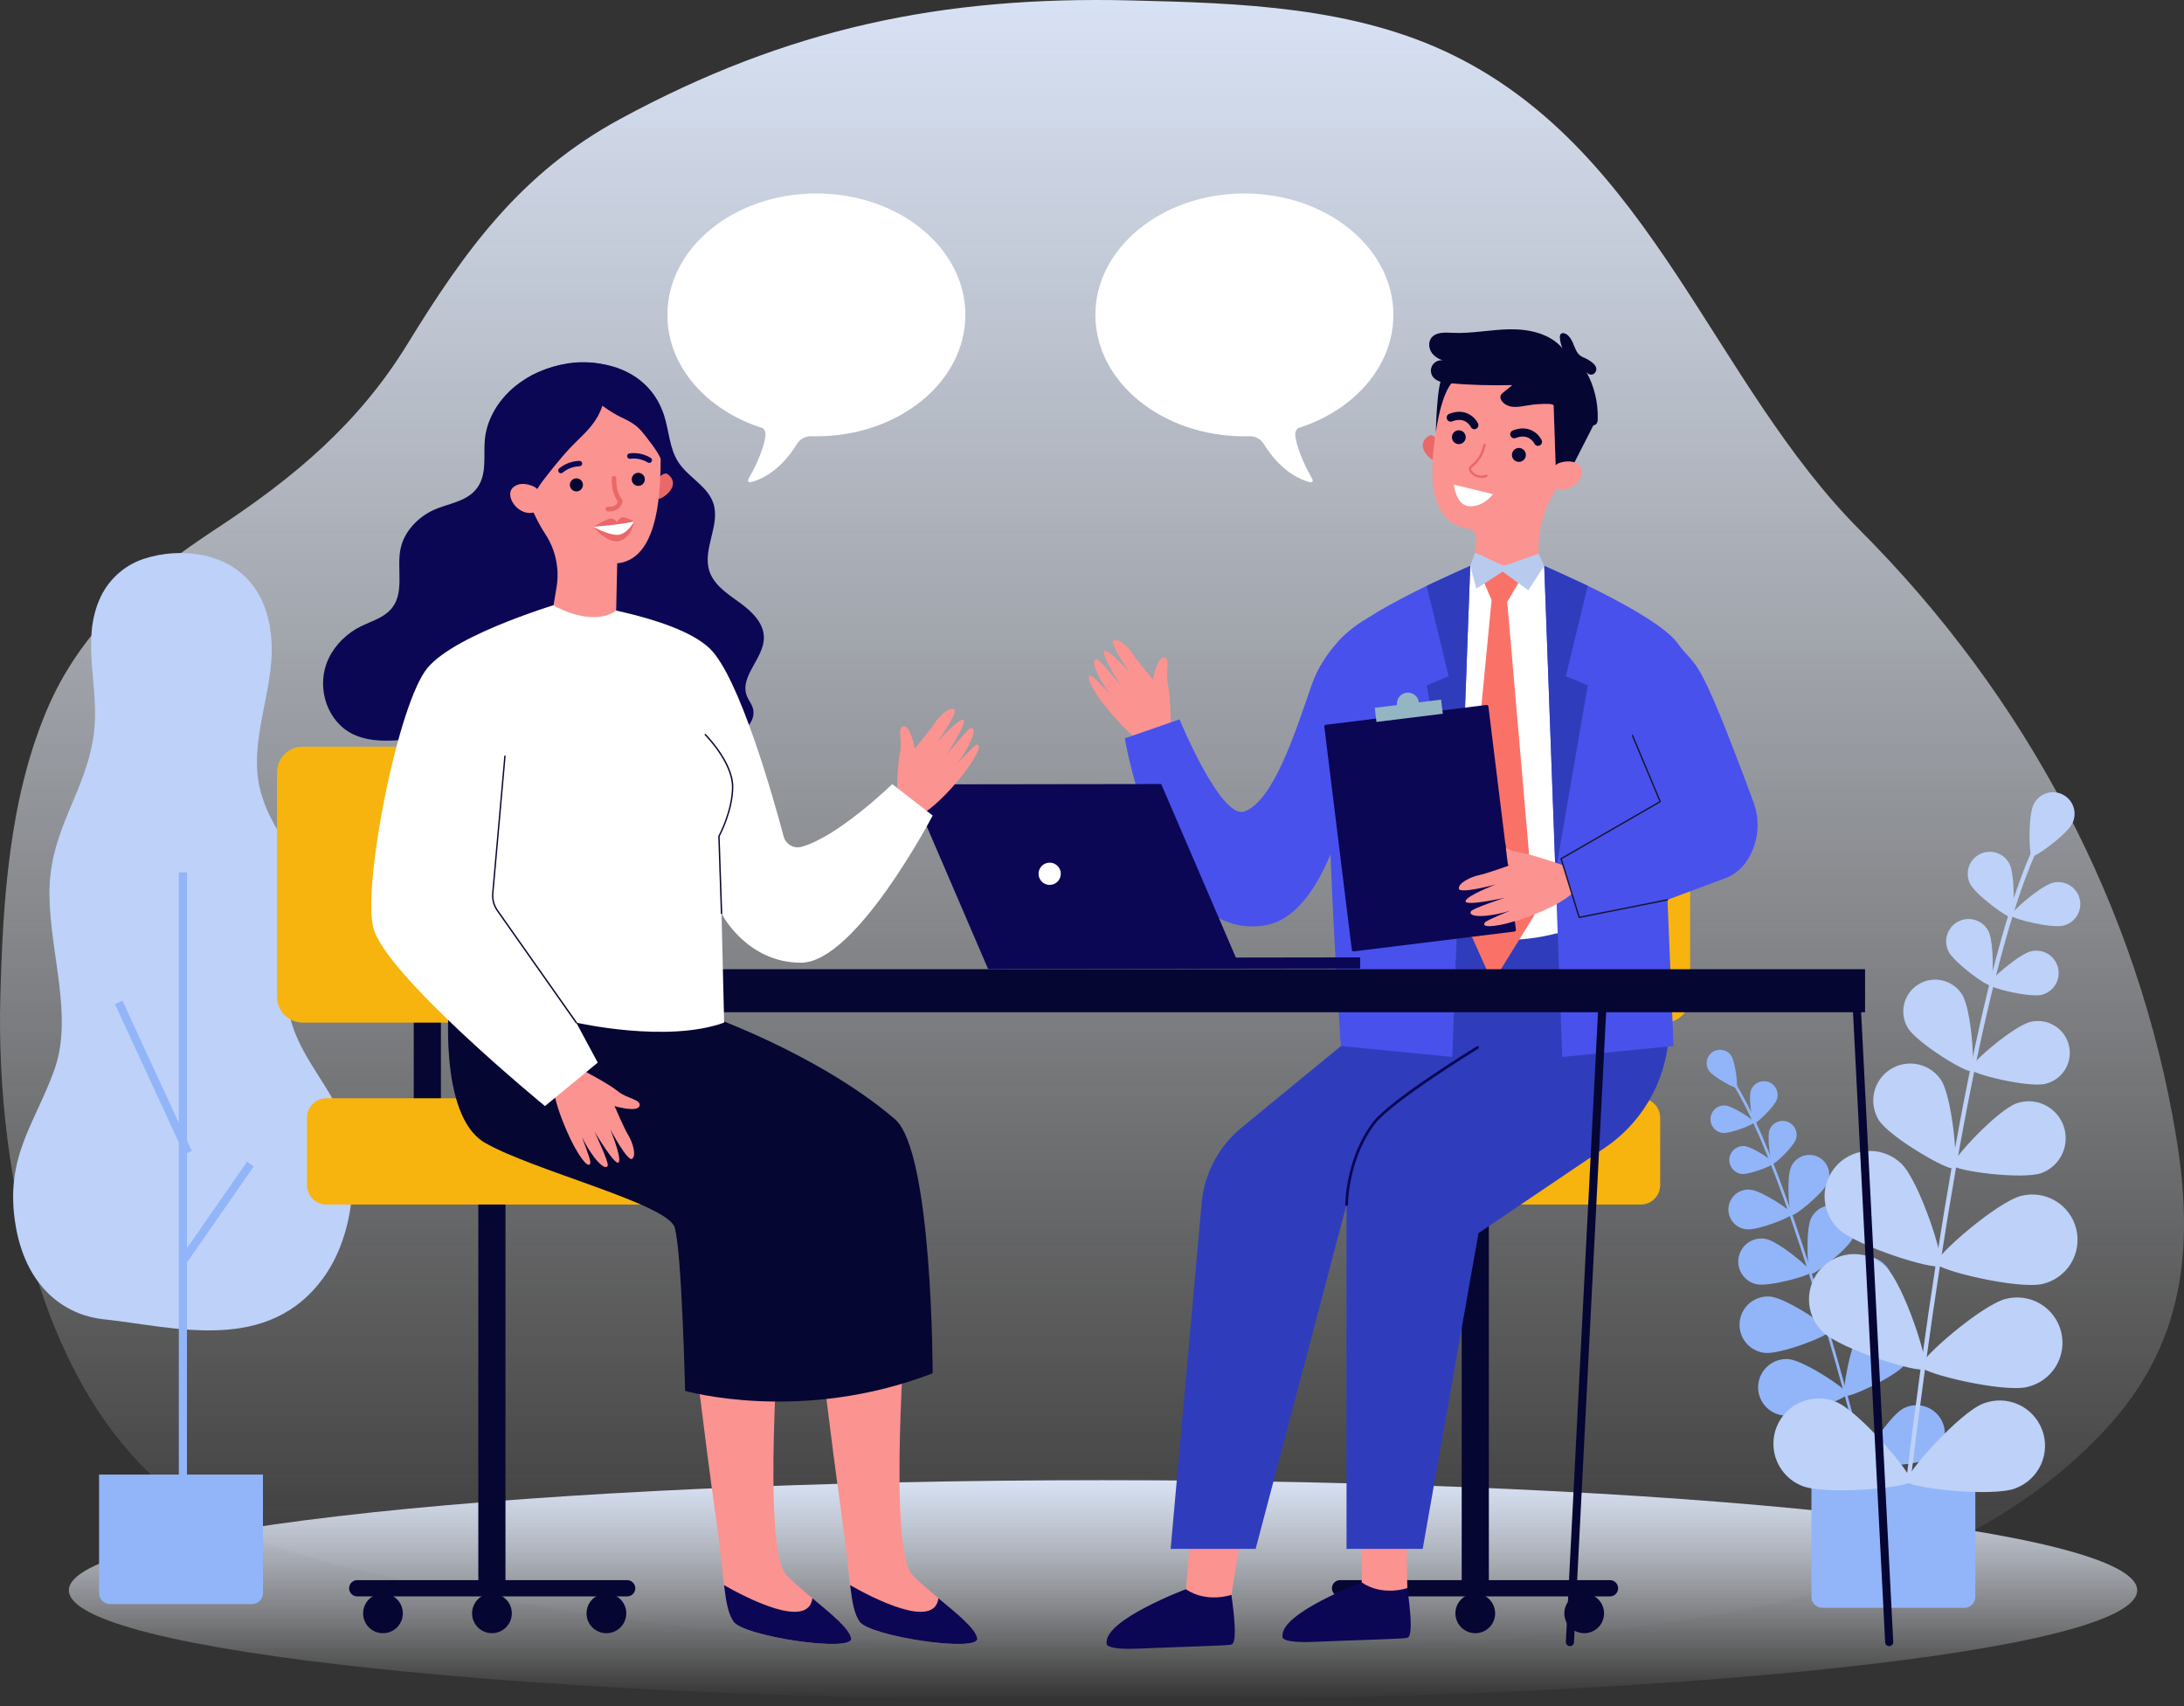 <svg width="320" height="250" viewBox="0 0 320 250" fill="none" xmlns="http://www.w3.org/2000/svg">
<rect x="0" y="0" width="320" height="250" fill="#333333" stroke="none"/>
<g clip-path="url(#clip0)">
<path d="M293.258 221.9C298.793 218.475 303.905 214.39 308.453 209.505C319.97 197.137 321.562 183.11 318.869 166.664C313.334 132.84 296.711 101.943 272.605 77.774C250.948 56.062 242.126 22.485 212.97 8.111C198.502 0.976 181.791 0.449 165.666 0.061C138.059 -0.605 115.363 4.152 90.859 17.44C76.326 25.322 68.147 36.642 59.664 50.466C52.552 62.057 43.107 69.959 31.833 77.378C21.089 84.442 11.859 92.096 6.78 104.233C1.312 117.27 0.42 132.151 0.047 146.119C-0.634 171.62 6.056 208.507 30.478 222.249C37.457 226.174 45.27 228.352 53.066 230.182C108.582 243.221 170.431 244.065 227.077 239.592C249.39 237.831 273.84 233.938 293.258 221.9Z" fill="url(#paint0_linear)"/>
<path d="M161.616 249.172C245.302 249.172 313.142 241.946 313.142 233.033C313.142 224.12 245.302 216.895 161.616 216.895C77.93 216.895 10.09 224.12 10.09 233.033C10.09 241.946 77.93 249.172 161.616 249.172Z" fill="url(#paint1_linear)"/>
<path d="M29.752 81.359C34.757 82.393 39.265 86.009 39.778 93.872C40.264 101.315 36.199 108.684 38.209 116.058C40.273 123.626 46.164 126.214 44.012 135.577C43.248 138.911 42.014 142.161 42.075 145.661C42.206 152.995 47.329 157.474 49.831 163.229C53.061 170.661 51.871 180.884 47.565 186.981C39.389 198.584 25.521 194.413 15.207 193.317C9.214 192.679 3.808 188.389 2.309 179.69C0.57 169.588 5.124 164.721 7.972 156.734C10.739 148.961 7.331 139.806 7.244 131.122C7.152 121.414 12.76 116.085 13.79 107.166C14.534 100.715 11.935 94.07 14.518 87.977C15.107 86.555 15.994 85.276 17.119 84.227C18.245 83.178 19.583 82.382 21.042 81.895C23.852 80.974 26.851 80.789 29.752 81.359Z" fill="#BDD1F9"/>
<path d="M27.394 127.838H26.201V219.449H27.394V127.838Z" fill="#91B5F8"/>
<path d="M17.938 146.64L16.852 147.141L27.007 169.151L28.092 168.65L17.938 146.64Z" fill="#91B5F8"/>
<path d="M36.203 170.236L26.308 184.463L27.287 185.145L37.182 170.918L36.203 170.236Z" fill="#91B5F8"/>
<path d="M14.518 216.076H38.529V233.444C38.529 233.869 38.361 234.277 38.06 234.578C37.76 234.878 37.352 235.047 36.927 235.047H16.117C15.692 235.047 15.284 234.878 14.984 234.578C14.684 234.277 14.515 233.869 14.515 233.444V216.076H14.518Z" fill="#91B5F8"/>
<path d="M265.415 216.622H289.426V233.995C289.426 234.42 289.257 234.828 288.956 235.129C288.656 235.429 288.248 235.598 287.823 235.598H267.014C266.589 235.598 266.182 235.429 265.881 235.129C265.581 234.828 265.412 234.42 265.412 233.995V216.622H265.415Z" fill="#91B5F8"/>
<path d="M273.166 214.677C273.179 214.678 273.192 214.678 273.205 214.677C273.231 214.671 273.255 214.659 273.276 214.643C273.298 214.628 273.316 214.608 273.329 214.585C273.343 214.562 273.352 214.537 273.355 214.511C273.359 214.485 273.358 214.458 273.351 214.432C266.083 186.369 259.251 166.49 254.115 158.461C254.002 158.283 253.919 158.155 253.888 158.089C253.865 158.042 253.823 158.006 253.774 157.988C253.724 157.971 253.669 157.974 253.621 157.997C253.573 158.02 253.537 158.06 253.519 158.11C253.501 158.16 253.503 158.215 253.525 158.263C253.568 158.35 253.646 158.472 253.777 158.678C258.89 166.674 265.704 186.511 272.962 214.533C272.975 214.576 273.002 214.615 273.039 214.641C273.076 214.667 273.121 214.68 273.166 214.677Z" fill="#91B5F8"/>
<path d="M250.379 156.883C250.989 157.785 254.166 159.522 254.425 159.347C254.685 159.172 254.256 155.574 253.646 154.672C253.35 154.245 252.898 153.952 252.388 153.856C251.878 153.761 251.35 153.87 250.92 154.161C250.49 154.452 250.192 154.901 250.091 155.411C249.989 155.92 250.093 156.449 250.379 156.883Z" fill="#91B5F8"/>
<path d="M256.534 159.793C256.173 160.846 256.713 164.514 257.013 164.617C257.313 164.721 259.991 162.156 260.352 161.101C260.438 160.85 260.474 160.585 260.457 160.32C260.441 160.056 260.373 159.797 260.256 159.559C260.14 159.321 259.978 159.108 259.779 158.932C259.58 158.757 259.349 158.622 259.098 158.536C258.848 158.45 258.583 158.414 258.318 158.43C258.054 158.447 257.795 158.515 257.557 158.631C257.319 158.748 257.106 158.91 256.93 159.109C256.755 159.308 256.62 159.539 256.534 159.79V159.793Z" fill="#91B5F8"/>
<path d="M252.429 166.012C253.537 166.126 256.986 164.773 257.02 164.457C257.053 164.141 253.952 162.111 252.844 161.996C252.58 161.969 252.314 161.994 252.06 162.069C251.806 162.145 251.569 162.27 251.364 162.437C251.158 162.604 250.987 162.811 250.861 163.044C250.735 163.277 250.656 163.533 250.629 163.796C250.602 164.06 250.627 164.327 250.702 164.581C250.778 164.835 250.903 165.071 251.07 165.277C251.237 165.483 251.443 165.654 251.676 165.78C251.909 165.906 252.165 165.985 252.429 166.012Z" fill="#91B5F8"/>
<path d="M265.347 178.546C264.554 180.24 264.791 186.458 265.275 186.684C265.758 186.91 270.687 183.115 271.481 181.422C271.67 181.019 271.777 180.583 271.798 180.138C271.818 179.694 271.751 179.25 271.599 178.831C271.448 178.413 271.216 178.028 270.916 177.7C270.616 177.371 270.255 177.104 269.852 176.916C269.449 176.727 269.013 176.619 268.569 176.599C268.124 176.578 267.681 176.646 267.262 176.797C266.418 177.103 265.729 177.732 265.347 178.546Z" fill="#91B5F8"/>
<path d="M257.365 188.181C259.195 188.573 265.196 186.941 265.308 186.419C265.42 185.897 260.613 181.947 258.785 181.555C258.351 181.461 257.902 181.455 257.464 181.535C257.027 181.615 256.609 181.781 256.236 182.023C255.862 182.264 255.54 182.577 255.288 182.943C255.035 183.31 254.857 183.722 254.764 184.157C254.671 184.592 254.664 185.042 254.744 185.479C254.824 185.917 254.99 186.334 255.232 186.708C255.473 187.082 255.786 187.404 256.152 187.657C256.518 187.909 256.93 188.087 257.365 188.181Z" fill="#91B5F8"/>
<path d="M269.94 185.67C268.537 187.48 267.146 194.965 267.663 195.366C268.18 195.767 275.083 192.564 276.487 190.755C277.161 189.886 277.462 188.784 277.324 187.692C277.186 186.6 276.621 185.608 275.751 184.934C274.882 184.259 273.781 183.958 272.69 184.096C271.598 184.234 270.607 184.8 269.932 185.67H269.94Z" fill="#91B5F8"/>
<path d="M258.57 198.244C260.847 198.492 267.946 195.749 268.018 195.099C268.089 194.449 261.74 190.247 259.464 189.999C258.372 189.88 257.277 190.201 256.42 190.89C255.564 191.579 255.016 192.58 254.897 193.674C254.779 194.767 255.099 195.862 255.788 196.719C256.477 197.576 257.477 198.124 258.57 198.243V198.244Z" fill="#91B5F8"/>
<path d="M272.598 194.828C271.194 196.637 269.804 204.122 270.32 204.523C270.835 204.924 277.749 201.722 279.145 199.914C279.479 199.483 279.725 198.991 279.869 198.466C280.012 197.94 280.051 197.391 279.983 196.851C279.914 196.31 279.74 195.788 279.471 195.315C279.201 194.842 278.84 194.426 278.41 194.092C277.979 193.758 277.488 193.513 276.962 193.369C276.437 193.225 275.888 193.186 275.348 193.255C274.808 193.323 274.286 193.497 273.813 193.767C273.34 194.037 272.924 194.398 272.591 194.828H272.598Z" fill="#91B5F8"/>
<path d="M261.23 207.407C263.505 207.653 270.606 204.911 270.676 204.261C270.746 203.611 264.399 199.41 262.124 199.161C261.041 199.061 259.962 199.391 259.121 200.08C258.279 200.769 257.741 201.761 257.624 202.843C257.506 203.925 257.819 205.009 258.493 205.863C259.168 206.716 260.151 207.27 261.23 207.405V207.407Z" fill="#91B5F8"/>
<path d="M278.755 206.454C276.768 207.59 272.637 213.983 272.956 214.55C273.275 215.117 280.884 214.788 282.871 213.651C283.825 213.105 284.523 212.202 284.812 211.141C285.101 210.08 284.956 208.948 284.41 207.993C283.864 207.039 282.962 206.341 281.901 206.052C280.841 205.763 279.709 205.908 278.755 206.454Z" fill="#91B5F8"/>
<path d="M263.546 216.456C265.772 216.985 273.16 215.153 273.305 214.517C273.451 213.88 267.684 208.918 265.457 208.396C264.388 208.142 263.261 208.323 262.325 208.9C261.39 209.476 260.721 210.401 260.467 211.471C260.213 212.541 260.394 213.668 260.97 214.604C261.546 215.54 262.471 216.209 263.54 216.464L263.546 216.456Z" fill="#91B5F8"/>
<path d="M259.251 165.63C258.884 166.701 259.432 170.428 259.738 170.533C260.044 170.637 262.762 168.032 263.129 166.961C263.216 166.706 263.252 166.437 263.236 166.168C263.219 165.899 263.149 165.636 263.031 165.394C262.913 165.153 262.748 164.936 262.546 164.758C262.344 164.58 262.109 164.443 261.855 164.356C261.6 164.269 261.331 164.232 261.062 164.249C260.794 164.266 260.531 164.335 260.289 164.454C260.047 164.572 259.831 164.737 259.653 164.939C259.475 165.141 259.338 165.376 259.251 165.63Z" fill="#91B5F8"/>
<path d="M255.219 172.023C256.345 172.139 259.851 170.767 259.88 170.445C259.909 170.123 256.763 168.061 255.637 167.944C255.369 167.917 255.099 167.942 254.841 168.019C254.583 168.096 254.342 168.223 254.133 168.392C253.925 168.562 253.751 168.771 253.623 169.008C253.495 169.245 253.415 169.505 253.387 169.773C253.359 170.041 253.384 170.312 253.461 170.57C253.538 170.828 253.665 171.068 253.835 171.277C254.005 171.486 254.214 171.66 254.451 171.788C254.687 171.916 254.947 171.996 255.215 172.024L255.219 172.023Z" fill="#91B5F8"/>
<path d="M262.398 171.076C261.753 172.55 262.096 177.89 262.516 178.07C262.937 178.251 267.09 174.882 267.734 173.407C267.904 173.054 268.001 172.671 268.02 172.279C268.038 171.888 267.978 171.496 267.841 171.129C267.705 170.761 267.497 170.425 267.228 170.14C266.959 169.855 266.635 169.628 266.276 169.471C265.917 169.314 265.53 169.231 265.138 169.227C264.747 169.223 264.358 169.299 263.996 169.449C263.634 169.598 263.306 169.82 263.032 170.099C262.757 170.379 262.542 170.711 262.398 171.076Z" fill="#91B5F8"/>
<path d="M255.942 180.137C257.544 180.303 262.523 178.352 262.57 177.894C262.616 177.437 258.142 174.508 256.542 174.341C256.156 174.29 255.763 174.317 255.387 174.42C255.011 174.523 254.66 174.7 254.354 174.941C254.048 175.183 253.793 175.483 253.605 175.825C253.417 176.166 253.3 176.542 253.26 176.93C253.219 177.318 253.258 177.71 253.372 178.083C253.485 178.456 253.673 178.802 253.923 179.101C254.173 179.4 254.481 179.646 254.828 179.824C255.175 180.001 255.553 180.108 255.942 180.137Z" fill="#91B5F8"/>
<path d="M279.642 217.304C279.621 217.306 279.599 217.306 279.577 217.304C279.492 217.294 279.415 217.25 279.363 217.183C279.311 217.116 279.287 217.03 279.297 216.946C284.909 170.847 291.551 137.84 298.007 124.008C298.152 123.701 298.253 123.479 298.289 123.37C298.319 123.293 298.377 123.23 298.451 123.194C298.526 123.158 298.611 123.152 298.69 123.178C298.768 123.203 298.834 123.258 298.873 123.331C298.913 123.403 298.923 123.488 298.901 123.568C298.853 123.714 298.755 123.928 298.589 124.281C292.162 138.06 285.537 170.999 279.935 217.029C279.925 217.101 279.891 217.168 279.837 217.218C279.784 217.268 279.715 217.299 279.642 217.304Z" fill="#BDD1F9"/>
<path d="M303.606 120.713C302.828 122.276 298.148 125.704 297.703 125.483C297.257 125.261 297.174 119.457 297.952 117.895C298.131 117.515 298.385 117.175 298.698 116.894C299.011 116.613 299.376 116.397 299.774 116.26C300.171 116.122 300.591 116.065 301.011 116.092C301.43 116.119 301.84 116.23 302.216 116.417C302.593 116.605 302.928 116.865 303.202 117.184C303.476 117.503 303.684 117.873 303.813 118.273C303.943 118.673 303.991 119.095 303.955 119.514C303.92 119.933 303.801 120.341 303.606 120.713Z" fill="#BDD1F9"/>
<path d="M294.45 126.631C295.246 128.234 295.165 134.168 294.709 134.395C294.253 134.623 289.465 131.117 288.665 129.518C288.47 129.137 288.352 128.722 288.319 128.295C288.285 127.869 288.336 127.44 288.469 127.034C288.603 126.627 288.815 126.251 289.095 125.927C289.374 125.604 289.715 125.339 290.098 125.148C290.481 124.957 290.897 124.844 291.324 124.815C291.751 124.786 292.179 124.842 292.584 124.98C292.988 125.118 293.362 125.335 293.682 125.619C294.002 125.902 294.263 126.246 294.45 126.631Z" fill="#BDD1F9"/>
<path d="M302.289 135.641C300.554 136.058 294.789 134.641 294.671 134.146C294.553 133.651 299.041 129.774 300.78 129.353C301.195 129.248 301.626 129.226 302.05 129.289C302.473 129.352 302.88 129.498 303.246 129.719C303.613 129.941 303.931 130.233 304.184 130.578C304.437 130.924 304.618 131.316 304.718 131.732C304.818 132.149 304.834 132.581 304.766 133.004C304.698 133.426 304.546 133.831 304.32 134.195C304.094 134.558 303.798 134.873 303.45 135.122C303.101 135.37 302.706 135.547 302.289 135.641Z" fill="#BDD1F9"/>
<path d="M284.419 158.279C286.037 160.801 286.974 170.725 286.254 171.187C285.535 171.649 276.907 166.669 275.287 164.142C274.533 162.931 274.285 161.471 274.598 160.079C274.911 158.687 275.76 157.474 276.961 156.703C278.161 155.932 279.617 155.665 281.013 155.96C282.409 156.255 283.633 157.088 284.419 158.279Z" fill="#BDD1F9"/>
<path d="M299.13 171.887C296.309 172.897 286.433 171.575 286.145 170.77C285.856 169.964 292.654 162.676 295.467 161.667C296.818 161.199 298.298 161.284 299.587 161.902C300.875 162.52 301.868 163.621 302.35 164.967C302.831 166.313 302.763 167.795 302.158 169.091C301.554 170.387 300.464 171.391 299.123 171.887H299.13Z" fill="#BDD1F9"/>
<path d="M278.633 170.563C281.244 173.138 285.034 184.73 284.3 185.476C283.566 186.222 271.919 182.598 269.313 180.023C268.692 179.411 268.198 178.682 267.859 177.879C267.519 177.075 267.341 176.213 267.335 175.34C267.329 174.468 267.494 173.603 267.822 172.795C268.15 171.987 268.634 171.251 269.246 170.63C269.858 170.009 270.587 169.514 271.39 169.175C272.193 168.835 273.055 168.657 273.927 168.651C274.799 168.645 275.663 168.81 276.471 169.139C277.279 169.467 278.015 169.951 278.635 170.563H278.633Z" fill="#BDD1F9"/>
<path d="M299.345 188.125C295.783 189 283.929 186.148 283.679 185.131C283.428 184.114 292.621 176.096 296.181 175.222C297.892 174.802 299.699 175.079 301.205 175.992C302.711 176.905 303.793 178.38 304.212 180.091C304.632 181.802 304.355 183.61 303.442 185.117C302.529 186.623 301.055 187.706 299.345 188.125Z" fill="#BDD1F9"/>
<path d="M276.349 185.673C278.959 188.248 282.758 199.841 282.015 200.586C281.272 201.33 269.634 197.708 267.028 195.133C265.774 193.896 265.063 192.212 265.05 190.45C265.037 188.689 265.725 186.994 266.961 185.74C268.197 184.485 269.881 183.773 271.642 183.761C273.403 183.748 275.096 184.436 276.35 185.673H276.349Z" fill="#BDD1F9"/>
<path d="M297.059 203.234C293.497 204.108 281.644 201.255 281.395 200.237C281.146 199.22 290.335 191.203 293.897 190.328C294.747 190.109 295.633 190.06 296.503 190.185C297.373 190.31 298.209 190.607 298.964 191.058C299.718 191.509 300.375 192.106 300.897 192.813C301.419 193.52 301.796 194.324 302.005 195.177C302.215 196.031 302.252 196.918 302.116 197.787C301.98 198.655 301.674 199.488 301.213 200.237C300.753 200.986 300.149 201.636 299.436 202.15C298.723 202.663 297.915 203.03 297.059 203.229V203.234Z" fill="#BDD1F9"/>
<path d="M269.033 205.428C272.427 206.814 280.345 216.089 279.958 217.058C279.57 218.027 267.418 219.112 264.024 217.727C263.209 217.402 262.467 216.92 261.839 216.307C261.212 215.694 260.712 214.963 260.368 214.156C260.025 213.349 259.845 212.482 259.838 211.605C259.831 210.727 259.999 209.858 260.33 209.045C260.661 208.233 261.15 207.495 261.768 206.872C262.386 206.25 263.122 205.757 263.932 205.42C264.742 205.084 265.61 204.912 266.487 204.913C267.364 204.914 268.232 205.089 269.041 205.428H269.033Z" fill="#BDD1F9"/>
<path d="M295.295 218.093C291.872 219.404 279.755 218.058 279.381 217.072C279.006 216.087 287.122 206.993 290.545 205.682C291.362 205.357 292.235 205.197 293.114 205.213C293.993 205.228 294.86 205.418 295.665 205.771C296.47 206.124 297.196 206.633 297.803 207.269C298.41 207.906 298.884 208.656 299.198 209.477C299.513 210.298 299.661 211.174 299.635 212.053C299.608 212.931 299.408 213.796 299.045 214.597C298.682 215.398 298.163 216.119 297.52 216.717C296.876 217.316 296.12 217.781 295.295 218.085V218.093Z" fill="#BDD1F9"/>
<path d="M291.369 136.481C292.179 138.104 292.097 144.137 291.633 144.368C291.168 144.6 286.301 141.037 285.493 139.414C285.104 138.634 285.041 137.732 285.317 136.906C285.593 136.08 286.186 135.397 286.965 135.008C287.744 134.619 288.646 134.556 289.472 134.832C290.298 135.108 290.98 135.701 291.369 136.481Z" fill="#BDD1F9"/>
<path d="M299.122 145.779C297.358 146.203 291.501 144.759 291.38 144.259C291.259 143.759 295.826 139.813 297.588 139.39C298.435 139.187 299.328 139.328 300.071 139.783C300.813 140.239 301.345 140.97 301.548 141.817C301.751 142.664 301.61 143.558 301.155 144.301C300.7 145.043 299.969 145.575 299.122 145.779Z" fill="#BDD1F9"/>
<path d="M287.523 145.794C288.859 147.998 289.444 156.549 288.815 156.931C288.186 157.313 280.879 152.836 279.544 150.631C279.226 150.107 279.015 149.526 278.922 148.92C278.829 148.314 278.857 147.696 279.002 147.101C279.148 146.505 279.41 145.945 279.773 145.451C280.135 144.957 280.591 144.539 281.115 144.221C281.639 143.904 282.221 143.692 282.826 143.599C283.432 143.506 284.05 143.534 284.645 143.68C285.24 143.826 285.8 144.088 286.294 144.45C286.788 144.813 287.205 145.269 287.523 145.794Z" fill="#BDD1F9"/>
<path d="M299.688 158.816C297.183 159.417 288.863 157.372 288.691 156.657C288.519 155.941 295.005 150.341 297.511 149.739C298.714 149.45 299.983 149.65 301.039 150.296C302.094 150.942 302.85 151.981 303.14 153.185C303.43 154.389 303.229 155.658 302.584 156.714C301.938 157.77 300.899 158.526 299.696 158.816H299.688Z" fill="#BDD1F9"/>
<path d="M227.607 146.416H223.629V164.994H227.607V146.416Z" fill="#060633"/>
<path d="M240.4 160.931H194.051C192.476 160.931 191.2 162.208 191.2 163.783V173.654C191.2 175.229 192.476 176.505 194.051 176.505H240.4C241.974 176.505 243.25 175.229 243.25 173.654V163.783C243.25 162.208 241.974 160.931 240.4 160.931Z" fill="#F7B40E"/>
<path d="M243.875 109.411H210.994C208.914 109.411 207.228 111.099 207.228 113.18V146.075C207.228 148.156 208.914 149.843 210.994 149.843H243.875C245.956 149.843 247.642 148.156 247.642 146.075V113.18C247.642 111.099 245.956 109.411 243.875 109.411Z" fill="#F7B40E"/>
<path d="M218.147 176.505H214.169V232.733H218.147V176.505Z" fill="#060633"/>
<path d="M235.887 233.927H196.348C196.032 233.927 195.728 233.801 195.505 233.577C195.281 233.353 195.155 233.05 195.155 232.733C195.155 232.417 195.281 232.113 195.505 231.889C195.728 231.665 196.032 231.54 196.348 231.54H235.895C236.211 231.54 236.514 231.665 236.738 231.889C236.962 232.113 237.088 232.417 237.088 232.733C237.088 233.05 236.962 233.353 236.738 233.577C236.514 233.801 236.211 233.927 235.895 233.927H235.887Z" fill="#060633"/>
<path d="M202.287 236.405C202.287 235.829 202.116 235.265 201.796 234.786C201.476 234.307 201.021 233.933 200.489 233.713C199.956 233.492 199.371 233.434 198.806 233.547C198.241 233.659 197.722 233.937 197.314 234.345C196.907 234.752 196.629 235.271 196.517 235.837C196.405 236.402 196.462 236.988 196.683 237.521C196.903 238.053 197.277 238.508 197.756 238.829C198.235 239.149 198.798 239.32 199.374 239.32C200.147 239.32 200.888 239.013 201.434 238.466C201.98 237.92 202.287 237.178 202.287 236.405Z" fill="#060633"/>
<path d="M235.029 236.405C235.029 235.829 234.858 235.265 234.538 234.786C234.218 234.307 233.763 233.933 233.231 233.713C232.699 233.492 232.113 233.434 231.548 233.547C230.983 233.659 230.464 233.937 230.056 234.345C229.649 234.752 229.372 235.271 229.259 235.837C229.147 236.402 229.204 236.988 229.425 237.521C229.645 238.053 230.019 238.508 230.498 238.829C230.977 239.149 231.54 239.32 232.116 239.32C232.889 239.32 233.63 239.013 234.176 238.466C234.722 237.92 235.029 237.178 235.029 236.405Z" fill="#060633"/>
<path d="M219.071 236.405C219.071 235.829 218.9 235.265 218.58 234.786C218.26 234.307 217.805 233.933 217.273 233.713C216.741 233.492 216.155 233.434 215.59 233.547C215.025 233.659 214.506 233.937 214.098 234.345C213.691 234.752 213.413 235.271 213.301 235.837C213.189 236.402 213.246 236.988 213.467 237.521C213.687 238.053 214.061 238.508 214.54 238.829C215.019 239.149 215.582 239.32 216.158 239.32C216.931 239.32 217.672 239.013 218.218 238.466C218.764 237.92 219.071 237.178 219.071 236.405Z" fill="#060633"/>
<path d="M171.564 106.727C171.564 106.727 171.509 101.918 171.103 100.17C170.696 98.421 171.592 96.451 170.565 96.334C169.538 96.218 168.937 99.594 168.937 99.594C168.937 99.594 166.595 96.825 166.005 95.865C165.415 94.905 163.922 93.458 163.186 93.835C162.45 94.213 165.614 98.632 165.614 98.632C165.614 98.632 162.59 95.177 161.837 95.381C161.084 95.585 164.28 100.547 164.28 100.547C164.28 100.547 161.234 96.704 160.732 96.613C160.229 96.521 160.092 97.158 160.841 98.781C161.372 99.876 162.019 100.91 162.771 101.867C162.771 101.867 160.429 99.327 160.041 99.121C159.654 98.914 158.969 98.912 160.333 101.198C161.696 103.485 165.447 107.945 168.226 109.413L171.564 106.727Z" fill="#FB9391"/>
<path d="M174.568 222.83C174.568 222.83 173.811 232.927 173.734 233.068C173.657 233.21 174.462 234.448 174.462 234.448L177.582 235.008L180.43 233.696C180.43 233.696 181.975 223.847 182.272 222.396C182.569 220.944 174.568 222.83 174.568 222.83Z" fill="#FB9391"/>
<path d="M180.424 233.698C180.424 233.698 176.827 234.955 173.753 232.873C173.753 232.873 161.778 237.364 162.144 240.777C162.144 240.777 161.634 241.797 166.822 241.575C172.01 241.354 180.077 241.125 180.29 241.004C180.502 240.883 181.522 241.433 180.424 233.698Z" fill="#0B0755"/>
<path d="M199.443 222.039C199.443 222.039 199.589 231.934 199.509 232.077C199.429 232.22 200.237 233.457 200.237 233.457L203.357 234.015L206.205 232.704C206.205 232.704 205.955 223.503 206.253 222.052C206.552 220.6 199.443 222.039 199.443 222.039Z" fill="#FB9391"/>
<path d="M206.197 232.707C206.197 232.707 202.601 233.965 199.527 231.882C199.527 231.882 187.552 236.372 187.918 239.786C187.918 239.786 187.408 240.806 192.597 240.584C197.785 240.363 205.852 240.134 206.064 240.013C206.277 239.892 207.297 240.439 206.197 232.707Z" fill="#0B0755"/>
<path d="M210.839 64.808C210.839 64.808 210.081 63.399 209.336 63.877C207.443 65.093 209.045 67.028 210.196 67.53L210.839 64.808Z" fill="#EA6868"/>
<path d="M210.892 59.871H210.903C210.903 59.725 210.917 59.591 210.93 59.45C211.077 57.835 211.583 56.273 212.41 54.879C213.238 53.485 214.366 52.294 215.713 51.392C217.06 50.49 218.591 49.901 220.195 49.667C221.799 49.434 223.435 49.562 224.983 50.042C226.531 50.522 227.952 51.342 229.142 52.442C230.333 53.542 231.262 54.895 231.863 56.401C232.464 57.907 232.721 59.528 232.615 61.146C232.509 62.764 232.043 64.337 231.251 65.752C230.017 68.196 228.937 70.284 227.837 72.001C226.033 74.853 225.205 78.216 225.48 81.58L225.683 84.225C218.704 87.164 215.969 83.59 215.969 83.59L216.282 78.797C216.3 78.496 216.206 78.2 216.017 77.965C215.829 77.73 215.56 77.574 215.262 77.528H215.25C207.035 76.235 210.553 63.59 210.892 59.871Z" fill="#FB9391"/>
<path d="M221.534 66.575C221.55 66.374 221.627 66.182 221.753 66.023C221.879 65.865 222.05 65.749 222.243 65.688C222.436 65.627 222.642 65.625 222.837 65.682C223.031 65.739 223.203 65.852 223.333 66.007C223.462 66.163 223.543 66.353 223.564 66.555C223.585 66.756 223.545 66.959 223.451 67.138C223.356 67.317 223.21 67.463 223.032 67.559C222.854 67.655 222.651 67.695 222.45 67.676C222.317 67.664 222.189 67.626 222.071 67.564C221.953 67.502 221.849 67.418 221.764 67.316C221.678 67.213 221.614 67.095 221.575 66.968C221.535 66.841 221.521 66.708 221.534 66.575Z" fill="#060633"/>
<path d="M212.737 63.971C212.755 63.772 212.832 63.582 212.958 63.426C213.083 63.27 213.253 63.156 213.444 63.096C213.635 63.036 213.84 63.035 214.032 63.092C214.224 63.148 214.395 63.261 214.523 63.415C214.651 63.569 214.731 63.757 214.752 63.956C214.773 64.155 214.734 64.356 214.641 64.534C214.548 64.711 214.405 64.857 214.229 64.953C214.053 65.048 213.852 65.09 213.653 65.071C213.521 65.059 213.392 65.022 213.274 64.96C213.156 64.898 213.052 64.814 212.967 64.712C212.882 64.609 212.817 64.491 212.778 64.364C212.738 64.237 212.724 64.104 212.737 63.971Z" fill="#060633"/>
<path d="M225.289 65.331C225.396 65.34 225.504 65.32 225.601 65.274C225.671 65.24 225.734 65.193 225.786 65.135C225.838 65.076 225.877 65.008 225.903 64.935C225.929 64.861 225.939 64.783 225.935 64.705C225.93 64.628 225.91 64.552 225.876 64.481C225.448 63.592 224.013 62.15 221.652 63.075C221.506 63.133 221.388 63.247 221.325 63.392C221.263 63.536 221.26 63.7 221.318 63.847C221.376 63.993 221.49 64.111 221.634 64.174C221.779 64.237 221.943 64.239 222.089 64.181C224.027 63.422 224.78 64.933 224.812 64.997C224.856 65.089 224.923 65.168 225.007 65.227C225.09 65.285 225.188 65.321 225.289 65.331Z" fill="#060633"/>
<path d="M215.979 62.893C216.083 62.901 216.188 62.882 216.282 62.837C216.376 62.792 216.457 62.723 216.516 62.637C216.575 62.55 216.61 62.45 216.619 62.346C216.627 62.242 216.607 62.138 216.562 62.043C216.125 61.153 214.699 59.712 212.338 60.637C212.191 60.695 212.074 60.809 212.011 60.954C211.948 61.098 211.946 61.262 212.004 61.409C212.061 61.555 212.175 61.673 212.32 61.736C212.465 61.798 212.628 61.801 212.775 61.743C214.714 60.984 215.467 62.495 215.499 62.559C215.543 62.652 215.611 62.731 215.695 62.79C215.779 62.848 215.877 62.884 215.979 62.893Z" fill="#060633"/>
<path d="M233.495 62.262L229.888 69.326L227.955 68.752L227.635 59.187L233.495 62.262Z" fill="#060633"/>
<path d="M227.666 68.489C227.876 68.155 228.201 67.911 228.579 67.801C229.354 67.566 230.703 67.364 231.527 68.347C232.736 69.805 229.739 73.085 227.254 71.09C227.26 71.093 226.572 70.268 227.666 68.489Z" fill="#FB9391"/>
<path d="M216.013 69.757C216.289 69.92 216.601 70.016 216.922 70.035C217.242 70.055 217.563 69.998 217.857 69.869C217.879 69.859 217.899 69.846 217.916 69.828C217.933 69.811 217.946 69.79 217.954 69.767C217.962 69.745 217.966 69.721 217.965 69.697C217.963 69.672 217.957 69.649 217.946 69.627C217.936 69.606 217.921 69.587 217.902 69.571C217.884 69.556 217.862 69.544 217.839 69.537C217.816 69.53 217.792 69.528 217.768 69.531C217.744 69.534 217.721 69.542 217.7 69.554C217.658 69.574 216.647 70.057 215.764 69.095C215.618 68.938 215.55 68.815 215.554 68.729C215.554 68.608 215.717 68.465 215.937 68.269C216.44 67.817 217.283 67.058 217.694 65.209C217.704 65.163 217.696 65.115 217.67 65.076C217.645 65.037 217.606 65.009 217.56 64.999C217.538 64.993 217.514 64.993 217.492 64.997C217.469 65.001 217.447 65.009 217.428 65.021C217.408 65.034 217.391 65.05 217.378 65.069C217.365 65.087 217.355 65.109 217.35 65.131C216.964 66.87 216.204 67.553 215.701 68.005C215.429 68.25 215.215 68.442 215.202 68.71C215.193 68.901 215.286 69.093 215.505 69.331C215.653 69.496 215.824 69.64 216.013 69.757Z" fill="#EA6868"/>
<path d="M213.016 55.821C213.016 55.821 211.36 56.773 210.38 63.316C210.38 63.316 210.526 55.935 211.407 55.202C212.288 54.469 213.016 55.821 213.016 55.821Z" fill="#060633"/>
<path d="M244.316 141.439L208.811 131.149L195.802 141.101L196.519 153.288H196.471L181.905 165.237C180.249 166.597 178.881 168.273 177.879 170.167C176.878 172.062 176.263 174.136 176.071 176.271L171.522 226.961H183.979L197.295 176.51V226.961H208.454L216.626 180.694L235.125 168.199C238.104 166.187 240.528 163.456 242.174 160.259C243.819 157.061 244.633 153.501 244.54 149.906L244.316 141.439Z" fill="#2F3DBC"/>
<path d="M226.261 82.915H215.422L211.222 101.096V135.967C211.222 135.967 221.172 140.789 234.274 134.484L230.453 93.682L226.261 82.915Z" fill="white"/>
<path d="M226.261 82.915C226.261 82.915 242.617 89.84 245.83 94.291C248.799 98.404 248.382 94.492 256.931 117.569C257.473 119.033 257.648 120.608 257.44 122.155C257.233 123.702 256.649 125.175 255.741 126.445C254.988 127.478 253.944 128.264 252.743 128.702L244.321 131.845L245.212 153.275L228.899 154.878L226.261 82.915Z" fill="#4851EC"/>
<path d="M215.421 82.915C215.421 82.915 199.066 89.84 195.853 94.291C192.64 98.743 196.471 153.275 196.471 153.275L212.785 154.878L215.421 82.915Z" fill="#4851EC"/>
<path d="M222.748 84.961L220.842 88.206L224.812 134.112L218.687 144.005L214.141 133.865L218.545 87.928L217.154 84.683L220.892 83.291L222.748 84.961Z" fill="#FA7267"/>
<path d="M226.261 82.919L225.448 81.137L220.352 82.919L216.135 80.981L215.421 82.919L216.32 86.259L220.167 83.759L223.92 86.491L226.261 82.919Z" fill="#B9CAEF"/>
<path d="M229.796 49.201C229.486 48.883 228.912 48.627 228.65 48.987C228.559 49.144 228.526 49.327 228.557 49.506C228.595 50.027 228.718 50.538 228.922 51.02C227.094 48.876 224.047 48.212 221.231 48.251C218.416 48.29 215.62 48.908 212.809 48.77C211.693 48.714 210.358 48.636 209.702 49.541C209.245 50.172 209.35 51.094 209.807 51.726C210.265 52.359 211.009 52.727 211.765 52.914C211.472 52.79 211.148 52.761 210.838 52.831C210.528 52.902 210.248 53.067 210.037 53.305C209.827 53.543 209.696 53.841 209.663 54.157C209.631 54.474 209.699 54.792 209.857 55.068C210.336 55.904 211.441 56.088 212.403 56.168C215.46 56.418 218.529 56.505 221.595 56.427L220.258 57.509C220.096 57.62 219.964 57.77 219.875 57.946C219.836 58.075 219.828 58.211 219.852 58.343C219.875 58.476 219.929 58.601 220.009 58.709C220.385 59.292 221.105 59.584 221.799 59.623C222.494 59.662 223.18 59.511 223.866 59.399C224.868 59.236 225.882 59.165 226.896 59.189C227.106 59.181 227.316 59.217 227.512 59.294C227.768 59.415 227.939 59.659 228.12 59.877C229.199 61.175 230.909 61.727 232.523 62.218C233.025 62.371 233.688 62.469 233.968 62.025C234.061 61.845 234.106 61.644 234.097 61.442C234.174 58.996 233.588 56.575 232.403 54.434C232.706 54.979 233.454 55.114 233.79 54.479C234.218 53.669 233.207 53.002 232.625 52.671C232.103 52.366 231.605 52.302 231.216 51.796C230.613 50.988 230.551 49.982 229.796 49.201Z" fill="#060633"/>
<path d="M218.745 72.403L213.018 71.018C213.018 71.018 213.347 74.194 215.428 74.194C217.51 74.194 218.745 72.403 218.745 72.403Z" fill="white"/>
<path d="M232.64 85.844L229.428 99.087L232.64 100.429L227.908 127.886L226.262 82.919L232.64 85.844Z" fill="#2F3DBC"/>
<path d="M199.853 90.912C199.853 90.912 194.438 93.891 192.146 100.48C189.855 107.07 186.638 117.352 182.326 118.908C178.888 120.144 172.816 105.407 172.816 105.407L164.805 108.2C164.805 108.2 169.818 138.271 185.424 135.576C195.338 133.863 198.598 112.082 198.598 112.082L199.853 90.912Z" fill="#4851EC"/>
<path d="M209.043 85.844L212.255 99.087L209.043 100.429L213.775 127.886L215.421 82.919L209.043 85.844Z" fill="#2F3DBC"/>
<path d="M217.798 103.3L194.26 106.203C194.193 106.211 194.133 106.245 194.092 106.298C194.05 106.351 194.032 106.419 194.04 106.485L198.07 139.187C198.079 139.253 198.113 139.314 198.166 139.355C198.219 139.396 198.286 139.415 198.353 139.407L221.891 136.504C221.958 136.495 222.019 136.461 222.06 136.408C222.101 136.355 222.12 136.288 222.111 136.221L218.081 103.52C218.073 103.453 218.038 103.393 217.985 103.351C217.932 103.31 217.865 103.292 217.798 103.3Z" fill="#0B0755"/>
<path d="M211.149 102.517L201.425 103.716L201.68 105.785L211.404 104.585L211.149 102.517Z" fill="#94B5C2"/>
<path d="M207.895 102.918C207.856 102.6 207.723 102.301 207.514 102.058C207.305 101.815 207.028 101.64 206.72 101.555C206.411 101.469 206.084 101.477 205.78 101.578C205.476 101.678 205.208 101.867 205.011 102.119C204.814 102.372 204.696 102.678 204.672 102.997C204.649 103.317 204.72 103.636 204.878 103.915C205.036 104.194 205.273 104.42 205.559 104.564C205.845 104.708 206.167 104.764 206.485 104.725C206.696 104.699 206.901 104.632 207.086 104.527C207.271 104.422 207.434 104.282 207.565 104.114C207.695 103.946 207.792 103.754 207.849 103.549C207.906 103.344 207.921 103.129 207.895 102.918Z" fill="#94B5C2"/>
<path d="M229 126.786C229 126.786 224.391 125.133 222.591 124.906C220.791 124.679 219.22 123.122 218.746 124.061C218.271 124.999 221.276 126.767 221.276 126.767C221.276 126.767 217.809 128.021 216.684 128.244C215.56 128.467 213.652 129.378 213.751 130.213C213.85 131.048 219.175 129.598 219.175 129.598C219.175 129.598 214.805 131.261 214.738 132.051C214.671 132.84 220.528 131.543 220.528 131.543C220.528 131.543 215.787 133.088 215.522 133.534C215.257 133.98 215.813 134.337 217.627 134.198C218.858 134.079 220.073 133.828 221.251 133.449C221.251 133.449 218.001 134.784 217.668 135.082C217.334 135.379 217.085 136.029 219.751 135.539C222.416 135.049 227.991 133.05 230.374 130.92L229 126.786Z" fill="#FB9391"/>
<path d="M220.53 123.389L220.961 126.88L217.606 126.65L217.142 123.762L218.072 122.281L220.53 123.389Z" fill="#0B0755"/>
<path d="M197.302 176.703C197.249 176.703 197.199 176.683 197.162 176.645C197.124 176.608 197.104 176.558 197.104 176.505C197.104 176.438 197.149 169.684 201.153 164.438C203.69 161.116 215.878 153.629 216.395 153.312C216.417 153.299 216.442 153.29 216.468 153.286C216.493 153.282 216.52 153.283 216.545 153.289C216.57 153.295 216.594 153.306 216.615 153.322C216.637 153.337 216.654 153.357 216.668 153.379C216.682 153.401 216.691 153.426 216.695 153.452C216.699 153.477 216.698 153.504 216.691 153.529C216.685 153.555 216.674 153.578 216.659 153.599C216.643 153.621 216.624 153.638 216.602 153.652C216.476 153.729 203.961 161.414 201.469 164.68C197.549 169.817 197.501 176.438 197.501 176.505C197.501 176.531 197.496 176.557 197.486 176.581C197.476 176.606 197.461 176.627 197.443 176.646C197.424 176.664 197.402 176.679 197.378 176.689C197.354 176.699 197.328 176.704 197.302 176.703Z" fill="#0B0755"/>
<path d="M231.381 134.529C231.36 134.529 231.339 134.523 231.322 134.51C231.305 134.497 231.293 134.48 231.287 134.459L228.637 125.862C228.631 125.84 228.632 125.817 228.64 125.796C228.649 125.775 228.664 125.758 228.684 125.747L243.124 117.422L239.098 107.804C239.088 107.78 239.089 107.752 239.099 107.728C239.109 107.703 239.128 107.684 239.152 107.673C239.164 107.668 239.177 107.665 239.19 107.665C239.203 107.665 239.216 107.668 239.228 107.673C239.24 107.678 239.251 107.685 239.26 107.695C239.269 107.704 239.277 107.715 239.282 107.727L243.341 117.426C243.351 117.448 243.352 117.473 243.344 117.496C243.336 117.519 243.32 117.538 243.299 117.55L228.851 125.879L231.453 134.315L244.304 131.752C244.317 131.749 244.33 131.749 244.343 131.752C244.356 131.754 244.368 131.759 244.379 131.766C244.39 131.774 244.399 131.783 244.406 131.794C244.413 131.805 244.418 131.818 244.421 131.831C244.425 131.856 244.42 131.883 244.405 131.905C244.39 131.927 244.368 131.942 244.342 131.947L231.405 134.528L231.381 134.529Z" fill="#17152B"/>
<path d="M273.269 142.022H76.099V148.325H273.269V142.022Z" fill="#060633"/>
<path d="M230.026 241.212H229.997C229.919 241.208 229.842 241.189 229.771 241.156C229.7 241.122 229.637 241.075 229.584 241.016C229.531 240.958 229.491 240.89 229.464 240.816C229.438 240.743 229.427 240.664 229.43 240.586L234.3 145.139C234.3 145.058 234.317 144.978 234.349 144.904C234.381 144.83 234.428 144.763 234.486 144.707C234.545 144.652 234.614 144.609 234.69 144.581C234.766 144.553 234.847 144.54 234.928 144.544C235.008 144.549 235.087 144.569 235.16 144.605C235.232 144.64 235.297 144.69 235.35 144.752C235.402 144.813 235.442 144.884 235.466 144.961C235.491 145.038 235.499 145.12 235.491 145.2L230.623 240.647C230.615 240.8 230.549 240.944 230.438 241.049C230.326 241.154 230.179 241.213 230.026 241.212Z" fill="#060633"/>
<path d="M276.808 241.212C276.655 241.212 276.507 241.153 276.397 241.048C276.286 240.942 276.22 240.798 276.212 240.646L271.344 145.199C271.33 145.116 271.334 145.031 271.356 144.95C271.377 144.869 271.416 144.793 271.468 144.728C271.521 144.662 271.587 144.609 271.662 144.571C271.737 144.533 271.819 144.511 271.902 144.506C271.986 144.502 272.07 144.515 272.148 144.546C272.227 144.576 272.298 144.622 272.357 144.682C272.416 144.741 272.462 144.813 272.492 144.891C272.521 144.97 272.534 145.054 272.529 145.138L277.397 240.584C277.402 240.663 277.39 240.741 277.364 240.815C277.338 240.889 277.297 240.957 277.245 241.015C277.192 241.073 277.129 241.12 277.058 241.154C276.987 241.188 276.911 241.207 276.832 241.211L276.808 241.212Z" fill="#060633"/>
<path d="M133.143 114.937L170.143 114.885L181.782 141.951L144.782 142.002L133.143 114.937Z" fill="#0B0755"/>
<path d="M174.516 141.958L199.287 141.924L199.285 140.285L174.514 140.32L174.516 141.958Z" fill="#0B0755"/>
<path d="M155.427 128.046C155.428 127.724 155.335 127.408 155.157 127.14C154.98 126.871 154.726 126.661 154.43 126.536C154.133 126.411 153.805 126.377 153.489 126.438C153.173 126.499 152.882 126.653 152.653 126.879C152.424 127.106 152.267 127.395 152.203 127.711C152.138 128.027 152.169 128.354 152.291 128.653C152.412 128.951 152.62 129.207 152.886 129.387C153.153 129.568 153.467 129.665 153.79 129.667C154.003 129.668 154.215 129.627 154.414 129.546C154.612 129.465 154.792 129.346 154.944 129.196C155.096 129.045 155.217 128.866 155.3 128.669C155.383 128.472 155.426 128.26 155.427 128.046Z" fill="white"/>
<path d="M132.736 192.895C132.736 192.895 130.063 227.158 133.707 230.804C137.352 234.45 142.693 237.851 143.175 240.038C143.657 242.225 127.387 239.795 125.929 237.608C124.471 235.42 124.714 231.779 123.258 221.57C121.801 211.36 119.616 192.895 119.616 192.895H132.736Z" fill="#FB9391"/>
<path d="M143.183 240.038C142.851 238.55 140.27 236.499 137.502 234.192C136.892 238.869 127.71 234.072 124.555 232.274C124.872 234.929 125.171 236.468 125.93 237.608C127.391 239.795 143.665 242.225 143.183 240.038Z" fill="#0B0755"/>
<path d="M114.262 192.895C114.262 192.895 111.589 227.158 115.234 230.804C118.878 234.45 124.22 237.851 124.702 240.038C125.184 242.225 108.914 239.795 107.456 237.608C105.997 235.42 106.241 231.779 104.784 221.57C103.327 211.36 101.143 192.895 101.143 192.895H114.262Z" fill="#FB9391"/>
<path d="M124.707 240.038C124.375 238.55 121.794 236.499 119.034 234.192C118.423 238.869 109.241 234.072 106.086 232.274C106.403 234.929 106.702 236.468 107.461 237.608C108.919 239.795 125.194 242.225 124.707 240.038Z" fill="#0B0755"/>
<path d="M64.602 146.416H60.624V164.994H64.602V146.416Z" fill="#060633"/>
<path d="M47.832 176.505H94.181C95.755 176.505 97.031 175.229 97.031 173.654V163.782C97.031 162.208 95.755 160.931 94.181 160.931H47.832C46.258 160.931 44.981 162.208 44.981 163.782V173.654C44.981 175.229 46.258 176.505 47.832 176.505Z" fill="#F7B40E"/>
<path d="M44.357 149.844H77.238C79.319 149.844 81.005 148.157 81.005 146.076V113.181C81.005 111.1 79.319 109.413 77.238 109.413H44.357C42.277 109.413 40.59 111.1 40.59 113.181L40.59 146.076C40.59 148.157 42.277 149.844 44.357 149.844Z" fill="#F7B40E"/>
<path d="M74.062 176.505H70.084V232.733H74.062V176.505Z" fill="#060633"/>
<path d="M91.89 233.927H52.343C52.027 233.927 51.724 233.801 51.5 233.577C51.276 233.353 51.15 233.05 51.15 232.733C51.15 232.417 51.276 232.113 51.5 231.889C51.724 231.665 52.027 231.54 52.343 231.54H91.89C92.206 231.54 92.51 231.665 92.734 231.889C92.957 232.113 93.083 232.417 93.083 232.733C93.083 233.05 92.957 233.353 92.734 233.577C92.51 233.801 92.206 233.927 91.89 233.927Z" fill="#060633"/>
<path d="M85.939 236.405C85.939 235.829 86.109 235.265 86.429 234.786C86.749 234.307 87.204 233.933 87.737 233.713C88.269 233.492 88.855 233.434 89.42 233.547C89.985 233.659 90.504 233.937 90.912 234.345C91.319 234.752 91.596 235.271 91.709 235.837C91.821 236.402 91.763 236.988 91.543 237.521C91.323 238.053 90.949 238.508 90.47 238.829C89.991 239.149 89.428 239.32 88.852 239.32C88.469 239.321 88.09 239.246 87.736 239.1C87.382 238.954 87.06 238.739 86.79 238.468C86.519 238.197 86.304 237.876 86.158 237.522C86.012 237.168 85.938 236.788 85.939 236.405Z" fill="#060633"/>
<path d="M53.201 236.405C53.201 235.829 53.372 235.265 53.692 234.786C54.012 234.307 54.467 233.933 54.999 233.713C55.532 233.492 56.118 233.434 56.683 233.547C57.248 233.659 57.767 233.937 58.174 234.345C58.582 234.752 58.859 235.271 58.971 235.837C59.084 236.402 59.026 236.988 58.806 237.521C58.585 238.053 58.212 238.508 57.733 238.829C57.254 239.149 56.691 239.32 56.114 239.32C55.342 239.32 54.601 239.013 54.054 238.466C53.508 237.92 53.201 237.178 53.201 236.405Z" fill="#060633"/>
<path d="M69.167 236.405C69.167 235.829 69.338 235.265 69.658 234.786C69.978 234.307 70.433 233.933 70.965 233.713C71.498 233.492 72.083 233.434 72.648 233.547C73.214 233.659 73.733 233.937 74.14 234.345C74.547 234.752 74.825 235.271 74.937 235.837C75.05 236.402 74.992 236.988 74.772 237.521C74.551 238.053 74.178 238.508 73.699 238.829C73.22 239.149 72.656 239.32 72.08 239.32C71.308 239.32 70.567 239.013 70.02 238.466C69.474 237.92 69.167 237.178 69.167 236.405Z" fill="#060633"/>
<path d="M65.818 146.416C65.818 146.416 64.166 163.414 71.006 167.424C77.846 171.435 97.796 176.402 98.846 179.84C99.896 183.277 100.383 203.809 100.383 203.809C100.383 203.809 117.365 208.681 136.652 201.231C136.652 201.231 136.652 168.718 131.117 163.987C119.503 154.063 102.479 148.325 102.479 148.325L65.818 146.416Z" fill="#060633"/>
<path d="M131.403 116.815C131.403 116.815 131.459 112.007 131.864 110.258C132.269 108.509 131.376 106.539 132.401 106.423C133.426 106.306 134.03 109.682 134.03 109.682C134.03 109.682 136.372 106.914 136.963 105.953C137.554 104.993 139.046 103.546 139.782 103.924C140.517 104.301 137.356 108.719 137.356 108.719C137.356 108.719 140.382 105.266 141.135 105.468C141.888 105.671 138.685 110.634 138.685 110.634C138.685 110.634 141.732 106.791 142.233 106.7C142.734 106.608 142.874 107.246 142.125 108.868C141.594 109.963 140.946 110.998 140.194 111.954C140.194 111.954 142.537 109.414 142.925 109.209C143.312 109.003 143.995 109 142.634 111.285C141.272 113.57 137.519 118.034 134.735 119.499L131.403 116.815Z" fill="#FB9391"/>
<path d="M84.847 156.542C84.847 156.542 89.128 158.743 90.499 159.883C91.869 161.022 94.043 161.107 93.689 162.079C93.335 163.051 90.047 162.079 90.047 162.079C90.047 162.079 91.476 165.412 92.07 166.37C92.665 167.329 93.293 169.31 92.625 169.799C91.958 170.289 89.421 165.489 89.421 165.489C89.421 165.489 91.157 169.741 90.639 170.324C90.12 170.907 87.119 165.83 87.119 165.83C87.119 165.83 89.192 170.274 89.051 170.764C88.91 171.253 88.276 171.093 87.157 169.699C86.417 168.733 85.782 167.691 85.264 166.59C85.264 166.59 86.487 169.822 86.499 170.261C86.511 170.7 86.208 171.313 84.771 169.072C83.335 166.831 81.025 161.479 80.955 158.335L84.847 156.542Z" fill="#FB9391"/>
<path d="M108.334 88.273C106.561 86.998 104.563 85.692 103.916 83.61C102.924 80.417 105.572 76.907 104.516 73.739C103.675 71.216 100.842 69.95 99.393 67.722C98.057 65.672 98.038 63.059 97.258 60.728C94.71 53.157 85.969 51.705 79.362 54.335C78.373 54.728 77.427 55.223 76.539 55.811C73.617 57.745 71.391 60.883 71.042 64.372C70.797 66.813 71.447 69.599 69.775 71.671C68.235 73.577 65.607 73.775 63.511 74.739C61.271 75.769 59.276 77.826 58.718 80.276C58.055 83.19 59.3 86.638 57.487 89.019C56.191 90.717 53.933 91.11 52.183 92.151C50.223 93.317 48.608 95.11 47.827 97.27C46.458 101.059 48.002 105.771 51.713 107.58C53.572 108.486 55.717 108.6 57.784 108.501C61.754 108.316 65.661 107.444 69.333 105.924C72.927 104.438 76.369 102.31 80.24 101.934C83.598 101.609 86.914 102.64 90.241 103.201C93.519 103.754 96.927 103.871 99.989 105.167C101.355 105.749 102.619 106.545 104.003 107.078C105.387 107.612 106.966 107.862 108.339 107.303C109.713 106.743 110.738 105.18 110.307 103.76C110.112 103.115 109.656 102.579 109.417 101.948C108.339 99.109 111.92 96.48 111.924 93.443C111.933 91.259 110.106 89.548 108.334 88.273Z" fill="#0B0755"/>
<path d="M82.791 88.161C82.791 88.161 66.858 92.744 62.612 97.901C58.366 103.058 53.217 128.899 54.649 135.747C56.08 142.596 79.848 162.076 79.848 162.076L87.581 155.704L84.43 149.843C84.43 149.843 97.7 152.89 106.1 149.843L105.72 133.863C105.72 133.863 109.347 141.068 117.372 141.068C125.398 141.068 136.655 119.501 136.655 119.501L130.729 114.901C130.729 114.901 122.785 122.624 117.45 124.081C117.18 124.157 116.897 124.178 116.619 124.144C116.341 124.11 116.072 124.021 115.829 123.883C115.585 123.744 115.371 123.559 115.199 123.337C115.027 123.116 114.901 122.862 114.828 122.592C113.342 117.014 108.334 99.211 104.001 95.036C98.846 90.071 82.791 88.161 82.791 88.161Z" fill="white"/>
<path d="M105.718 133.962C105.693 133.962 105.668 133.952 105.65 133.934C105.631 133.916 105.62 133.892 105.619 133.866L105.238 122.551C105.238 122.533 105.242 122.516 105.251 122.5C105.27 122.464 107.242 118.85 107.242 115.29C107.242 111.73 103.309 107.76 103.263 107.712C103.243 107.693 103.232 107.667 103.232 107.639C103.232 107.612 103.243 107.586 103.263 107.567C103.282 107.547 103.308 107.536 103.335 107.536C103.363 107.536 103.389 107.547 103.408 107.567C103.449 107.607 107.447 111.647 107.447 115.277C107.447 118.735 105.618 122.232 105.443 122.563L105.825 133.857C105.826 133.884 105.816 133.909 105.798 133.929C105.78 133.948 105.755 133.96 105.729 133.961L105.718 133.962Z" fill="#060633"/>
<path d="M84.432 149.946C84.416 149.946 84.401 149.942 84.387 149.935C84.372 149.928 84.36 149.917 84.351 149.904L72.784 133.462C72.263 132.716 72.021 131.809 72.102 130.902L73.887 110.793C73.887 110.779 73.89 110.766 73.896 110.755C73.902 110.743 73.91 110.732 73.921 110.724C73.931 110.715 73.942 110.709 73.955 110.705C73.968 110.701 73.981 110.7 73.995 110.702C74.007 110.703 74.02 110.707 74.032 110.713C74.043 110.719 74.054 110.727 74.062 110.737C74.07 110.747 74.077 110.759 74.081 110.772C74.085 110.784 74.086 110.797 74.085 110.81L72.3 130.92C72.225 131.781 72.456 132.641 72.953 133.349L84.52 149.786C84.527 149.797 84.533 149.809 84.535 149.822C84.538 149.834 84.538 149.847 84.536 149.86C84.534 149.873 84.529 149.886 84.522 149.897C84.515 149.907 84.506 149.917 84.495 149.924C84.478 149.94 84.455 149.947 84.432 149.946Z" fill="#060633"/>
<path d="M96.291 70.291C96.291 70.291 97.215 68.965 97.906 69.529C99.67 70.967 97.683 72.779 96.478 73.15L96.291 70.291Z" fill="#EA6868"/>
<path d="M85.356 53.685C79.847 53.918 75.306 58.319 74.895 63.818C74.76 65.555 75.042 67.298 75.716 68.904C77.142 72.763 78.324 75.872 79.829 78.151C81.373 80.443 81.992 83.236 81.56 85.966L81.102 88.725C87.416 92.065 90.278 89.463 90.278 89.463L90.435 82.545C97.363 81.877 96.732 69.102 96.818 65.332H96.806C96.815 65.186 96.824 65.05 96.827 64.907C96.861 63.402 96.585 61.907 96.017 60.513C95.45 59.12 94.602 57.857 93.526 56.805C92.451 55.753 91.17 54.933 89.765 54.396C88.36 53.86 86.859 53.617 85.356 53.685Z" fill="#FB9391"/>
<path d="M84.309 64.846C82.934 66.183 81.729 67.684 80.529 69.182C79.259 70.766 77.944 72.448 77.616 74.453C75.868 73.058 74.771 71.013 73.856 68.969C73.433 68.022 73.032 67.047 72.908 66.016C72.733 64.559 73.124 63.101 73.511 61.678C74.011 59.847 74.553 57.941 75.842 56.545C76.692 55.621 77.814 54.991 78.965 54.488C81.651 53.322 84.654 52.771 87.546 53.242C90.437 53.713 93.198 55.256 94.876 57.66C97.037 60.757 97.192 64.779 97.273 68.553C96.929 66.979 95.924 65.638 94.942 64.365C94.313 63.534 93.66 62.68 92.786 62.103C91.296 61.12 90.868 61.318 88.258 59.458C87.512 61.768 86.029 63.168 84.309 64.846Z" fill="#0B0755"/>
<path d="M78.987 72.059C78.815 71.701 78.518 71.418 78.151 71.265C77.4 70.941 76.071 70.577 75.13 71.476C73.752 72.787 76.383 76.431 79.104 74.715C79.104 74.715 79.887 73.966 78.987 72.059Z" fill="#FB9391"/>
<path d="M94.472 70.354C94.494 70.165 94.46 69.975 94.375 69.805C94.289 69.636 94.155 69.496 93.989 69.404C93.824 69.311 93.635 69.269 93.446 69.284C93.257 69.298 93.076 69.369 92.927 69.486C92.778 69.603 92.668 69.762 92.609 69.942C92.55 70.123 92.546 70.317 92.597 70.499C92.649 70.682 92.753 70.845 92.897 70.968C93.041 71.091 93.219 71.169 93.407 71.192C93.659 71.222 93.913 71.15 94.112 70.993C94.312 70.836 94.441 70.606 94.472 70.354Z" fill="#060633"/>
<path d="M85.407 71.163C85.43 70.974 85.396 70.784 85.31 70.615C85.224 70.446 85.091 70.306 84.925 70.213C84.76 70.12 84.572 70.078 84.383 70.093C84.194 70.107 84.013 70.177 83.864 70.294C83.715 70.411 83.604 70.569 83.545 70.749C83.486 70.929 83.481 71.123 83.532 71.305C83.583 71.488 83.686 71.651 83.83 71.775C83.973 71.899 84.15 71.977 84.338 72C84.463 72.016 84.59 72.007 84.712 71.973C84.834 71.939 84.948 71.882 85.047 71.804C85.146 71.726 85.229 71.629 85.291 71.519C85.353 71.409 85.392 71.288 85.407 71.163Z" fill="#060633"/>
<path d="M92.917 76.429C92.917 76.429 91.606 75.661 91.127 75.812C90.647 75.964 90.398 76.563 90.398 76.563C90.398 76.563 90.087 75.98 89.491 75.993C88.895 76.006 86.943 77.19 86.943 77.19C86.943 77.19 88.898 79.667 90.691 79.279C92.516 78.886 92.923 76.429 92.923 76.429H92.917Z" fill="#EA6868"/>
<path d="M82.204 69.348C82.123 69.352 82.042 69.331 81.973 69.288C81.904 69.245 81.85 69.181 81.819 69.106C81.787 69.031 81.779 68.948 81.796 68.869C81.813 68.789 81.854 68.716 81.913 68.661C82.751 67.952 83.808 67.554 84.905 67.531C85.01 67.53 85.112 67.57 85.188 67.644C85.264 67.717 85.308 67.818 85.31 67.923C85.309 68.028 85.268 68.128 85.195 68.204C85.123 68.279 85.024 68.324 84.919 68.328C84.02 68.346 83.153 68.668 82.461 69.242C82.391 69.307 82.3 69.345 82.204 69.348Z" fill="#0B0755"/>
<path d="M92.093 67.177C92.022 67.137 91.964 67.076 91.928 67.003C91.893 66.929 91.881 66.846 91.894 66.765C91.907 66.684 91.945 66.61 92.002 66.551C92.059 66.493 92.133 66.453 92.214 66.438C93.301 66.287 94.407 66.52 95.341 67.097C95.386 67.124 95.425 67.16 95.456 67.203C95.486 67.246 95.508 67.294 95.52 67.345C95.532 67.396 95.534 67.449 95.526 67.501C95.517 67.552 95.499 67.602 95.471 67.646C95.414 67.735 95.326 67.798 95.223 67.823C95.121 67.847 95.013 67.83 94.923 67.776C94.156 67.306 93.252 67.11 92.36 67.221C92.268 67.239 92.174 67.223 92.093 67.177Z" fill="#0B0755"/>
<path d="M89.635 74.912C90.771 74.766 91.167 73.922 91.214 73.433C91.221 73.347 91.196 73.262 91.142 73.194C90.155 71.932 90.3 70.118 90.303 70.1C90.307 70.056 90.303 70.012 90.289 69.97C90.276 69.928 90.255 69.889 90.227 69.855C90.198 69.821 90.164 69.793 90.125 69.773C90.086 69.752 90.043 69.74 89.999 69.736C89.955 69.732 89.911 69.737 89.869 69.75C89.827 69.763 89.788 69.784 89.754 69.813C89.72 69.841 89.692 69.876 89.672 69.915C89.651 69.954 89.639 69.996 89.635 70.04C89.635 70.122 89.469 72.022 90.522 73.485C90.449 73.748 90.164 74.334 89.089 74.256C89 74.25 88.912 74.279 88.845 74.337C88.778 74.395 88.737 74.478 88.73 74.567C88.724 74.655 88.753 74.743 88.811 74.81C88.87 74.877 88.952 74.919 89.041 74.925C89.239 74.941 89.438 74.936 89.635 74.912Z" fill="#EA6868"/>
<path d="M86.938 77.19C86.938 77.19 90.589 76.922 92.909 76.429C92.909 76.429 91.89 78.323 90.493 78.371C89.096 78.419 86.938 77.19 86.938 77.19Z" fill="white"/>
<path d="M119.617 28.351C107.56 28.351 97.785 36.316 97.785 46.141C97.785 53.711 103.591 60.172 111.768 62.741L111.777 62.749C111.917 62.874 112.025 63.031 112.092 63.206C112.16 63.382 112.186 63.57 112.168 63.757C111.907 66.067 110.331 69.035 109.635 70.253C109.609 70.303 109.598 70.358 109.602 70.414C109.607 70.469 109.628 70.522 109.661 70.566C109.695 70.61 109.741 70.644 109.793 70.663C109.846 70.682 109.902 70.685 109.956 70.673C113.344 69.799 115.614 66.947 116.802 65.013C117.022 64.665 117.329 64.381 117.693 64.189C118.057 63.997 118.465 63.904 118.877 63.92C119.121 63.928 119.369 63.931 119.615 63.931C131.673 63.931 141.446 55.967 141.446 46.141C141.446 36.315 131.676 28.351 119.617 28.351Z" fill="white"/>
<path d="M182.326 28.351C194.382 28.351 204.157 36.316 204.157 46.141C204.157 53.711 198.351 60.172 190.174 62.741L190.165 62.749C190.026 62.874 189.918 63.031 189.85 63.206C189.782 63.382 189.757 63.57 189.775 63.757C190.036 66.067 191.612 69.035 192.308 70.253C192.334 70.303 192.345 70.358 192.34 70.414C192.336 70.469 192.315 70.522 192.281 70.566C192.247 70.61 192.202 70.644 192.149 70.663C192.097 70.682 192.04 70.685 191.986 70.673C188.598 69.799 186.329 66.947 185.14 65.013C184.921 64.665 184.613 64.381 184.249 64.189C183.885 63.997 183.477 63.904 183.066 63.92C182.821 63.928 182.575 63.931 182.327 63.931C170.27 63.931 160.496 55.967 160.496 46.141C160.496 36.315 170.276 28.351 182.326 28.351Z" fill="white"/>
</g>
<defs>
<linearGradient id="paint0_linear" x1="160.001" y1="0.001" x2="160.001" y2="242.04" gradientUnits="userSpaceOnUse">
<stop stop-color="#D8E2F5"/>
<stop offset="1" stop-color="white" stop-opacity="0"/>
</linearGradient>
<linearGradient id="paint1_linear" x1="161.616" y1="216.895" x2="161.616" y2="249.172" gradientUnits="userSpaceOnUse">
<stop stop-color="#D8E2F5"/>
<stop offset="1" stop-color="white" stop-opacity="0"/>
</linearGradient>
<clipPath id="clip0">
<rect width="320" height="249.172" fill="white"/>
</clipPath>
</defs>
</svg>
